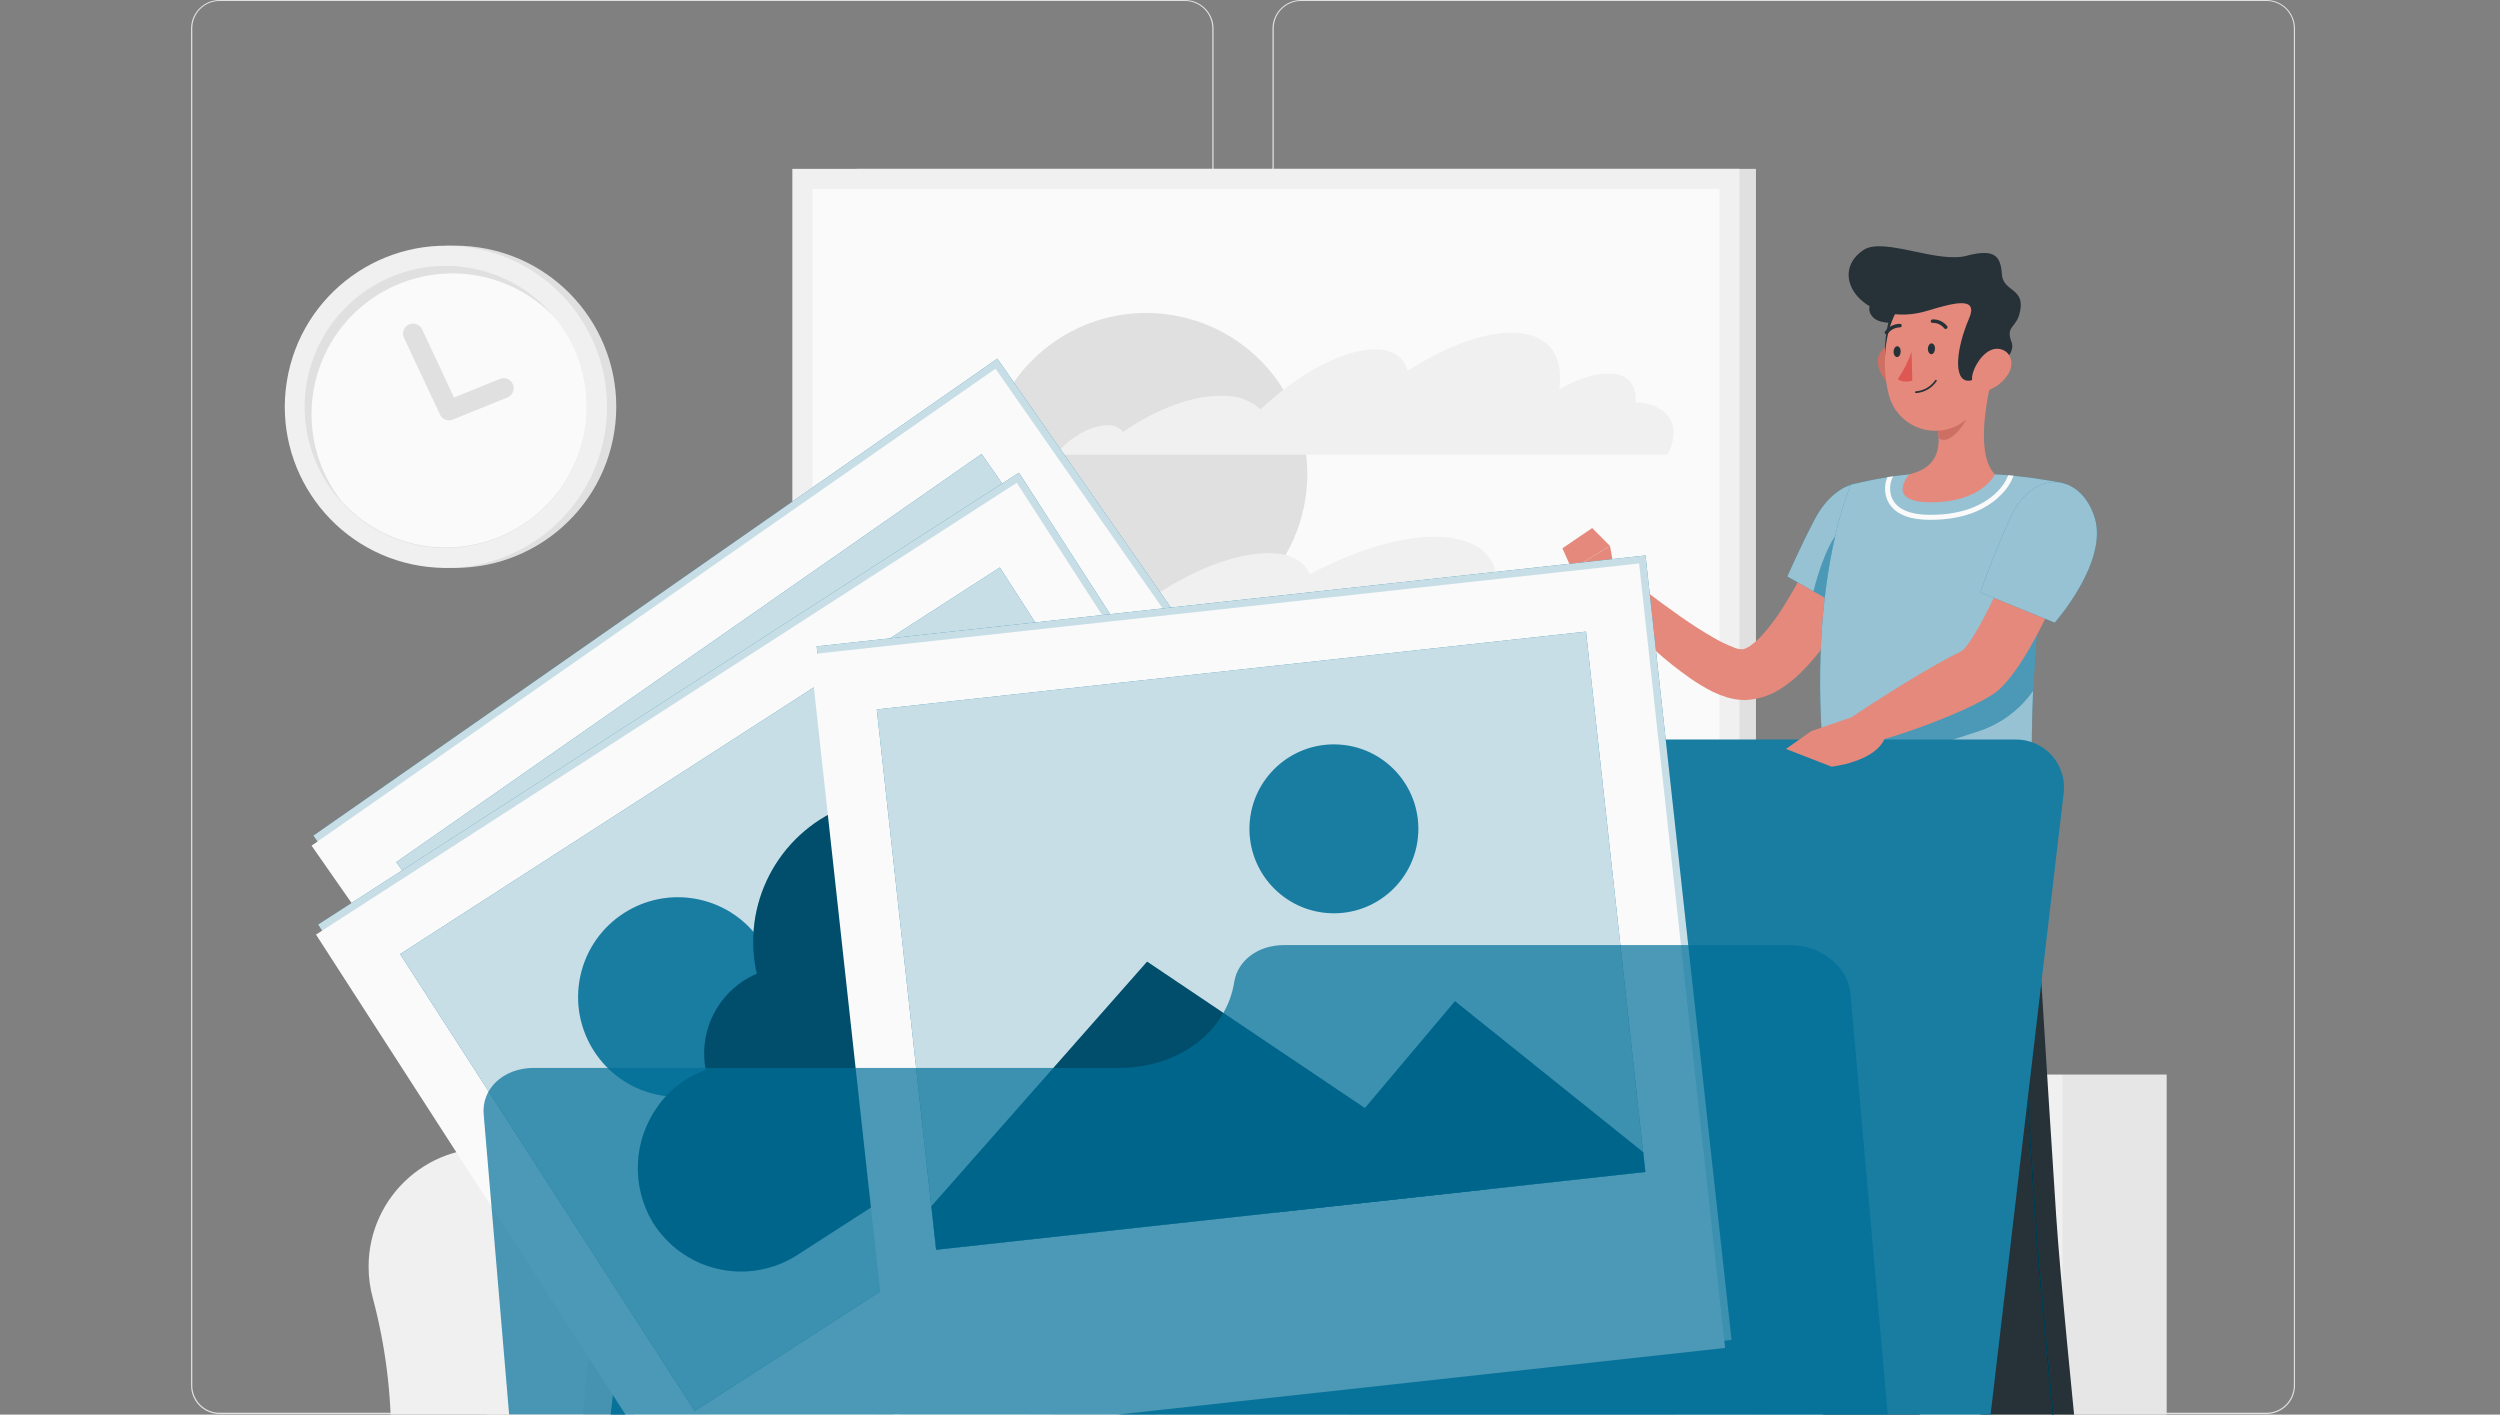 <svg width="205" height="116" viewBox="0 0 205 116" fill="none" xmlns="http://www.w3.org/2000/svg">
<rect x="0" y="0" width="205" height="116" fill="#808080" stroke="none"/>
<path d="M97.17 115.948H18.003C17.383 115.947 16.788 115.7 16.35 115.261C15.912 114.822 15.666 114.227 15.666 113.607V2.321C15.671 1.704 15.92 1.114 16.358 0.68C16.795 0.245 17.386 0.001 18.003 0H97.17C97.791 0 98.386 0.247 98.825 0.686C99.264 1.125 99.511 1.72 99.511 2.341V113.607C99.511 114.228 99.264 114.823 98.825 115.262C98.386 115.701 97.791 115.948 97.17 115.948ZM18.003 0.082C17.41 0.083 16.842 0.319 16.423 0.739C16.004 1.159 15.768 1.728 15.768 2.321V113.607C15.768 114.2 16.004 114.769 16.423 115.188C16.842 115.608 17.41 115.844 18.003 115.845H97.17C97.763 115.844 98.332 115.608 98.752 115.189C99.171 114.769 99.407 114.2 99.409 113.607V2.321C99.407 1.727 99.171 1.158 98.752 0.739C98.332 0.319 97.763 0.083 97.17 0.082H18.003Z" fill="#E0E0E0"/>
<path d="M185.857 115.948H106.686C106.065 115.947 105.47 115.7 105.032 115.261C104.593 114.822 104.346 114.227 104.345 113.607V2.321C104.351 1.704 104.601 1.114 105.039 0.68C105.477 0.245 106.069 0.001 106.686 0H185.857C186.473 0.002 187.063 0.247 187.5 0.681C187.936 1.116 188.184 1.705 188.19 2.321V113.607C188.19 114.226 187.944 114.821 187.507 115.259C187.07 115.698 186.476 115.946 185.857 115.948ZM106.686 0.082C106.092 0.083 105.524 0.319 105.104 0.739C104.685 1.158 104.448 1.727 104.447 2.321V113.607C104.448 114.2 104.685 114.769 105.104 115.189C105.524 115.608 106.092 115.844 106.686 115.845H185.857C186.45 115.844 187.019 115.608 187.439 115.189C187.858 114.769 188.094 114.2 188.095 113.607V2.321C188.094 1.727 187.858 1.158 187.439 0.739C187.019 0.319 186.45 0.083 185.857 0.082H106.686Z" fill="#E0E0E0"/>
<path d="M73.116 94.14C73.341 94.14 73.567 94.14 73.796 94.161C75.225 94.261 76.613 94.677 77.862 95.378C79.112 96.079 80.19 97.047 81.021 98.213C81.852 99.38 82.414 100.716 82.668 102.126C82.921 103.535 82.86 104.983 82.488 106.366C81.429 110.496 80.918 114.747 80.967 119.011V131.426C80.967 131.86 80.794 132.278 80.487 132.585C80.179 132.893 79.762 133.066 79.327 133.066H39.93V94.14H73.116Z" fill="#E6E6E6"/>
<path d="M30.225 103.845C30.226 102.463 30.522 101.098 31.094 99.841C31.665 98.583 32.498 97.462 33.537 96.552C34.576 95.642 35.798 94.964 37.12 94.564C38.442 94.164 39.834 94.051 41.203 94.232C42.573 94.414 43.888 94.885 45.06 95.615C46.233 96.346 47.236 97.318 48.002 98.467C48.769 99.616 49.282 100.915 49.506 102.278C49.73 103.641 49.661 105.036 49.303 106.37C48.243 110.5 47.732 114.751 47.781 119.015V131.429C47.781 131.864 47.609 132.281 47.301 132.589C46.993 132.897 46.576 133.069 46.141 133.069H33.71C33.275 133.069 32.858 132.897 32.55 132.589C32.243 132.281 32.07 131.864 32.07 131.429V118.285C32.106 114.287 31.601 110.303 30.57 106.44C30.338 105.594 30.222 104.721 30.225 103.845Z" fill="#F0F0F0"/>
<path d="M53.304 133.057H103.131V109.429H53.304V133.057Z" fill="#E6E6E6"/>
<path d="M132.364 114.771L70.565 114.771V88.474C70.565 86.525 71.339 84.657 72.717 83.279C74.095 81.901 75.964 81.127 77.912 81.127H125.029C126.976 81.13 128.841 81.906 130.217 83.283C131.592 84.661 132.364 86.528 132.364 88.474V114.771Z" fill="#E0E0E0"/>
<path d="M123.115 114.771L61.319 114.771V88.121C61.319 86.267 62.056 84.489 63.367 83.178C64.678 81.868 66.456 81.131 68.31 81.131H116.124C117.978 81.131 119.756 81.868 121.067 83.178C122.378 84.489 123.115 86.267 123.115 88.121V114.771Z" fill="#F0F0F0"/>
<path d="M100.815 116.891H53.76C53.194 116.891 52.652 116.666 52.252 116.267C51.852 115.867 51.627 115.325 51.627 114.759V109.4C51.627 108.835 51.852 108.293 52.252 107.893C52.652 107.493 53.194 107.268 53.76 107.268H100.815C100.984 107.268 101.145 107.335 101.265 107.455C101.384 107.574 101.451 107.735 101.451 107.904V116.256C101.451 116.424 101.384 116.586 101.265 116.705C101.145 116.824 100.984 116.891 100.815 116.891Z" fill="#E0E0E0"/>
<path d="M135.849 94.14C136.075 94.14 136.304 94.14 136.534 94.161C137.963 94.261 139.351 94.677 140.6 95.378C141.849 96.079 142.928 97.047 143.759 98.213C144.589 99.38 145.152 100.716 145.405 102.126C145.659 103.535 145.598 104.983 145.226 106.366C144.163 110.496 143.651 114.747 143.701 119.011V131.426C143.701 131.86 143.528 132.278 143.22 132.585C142.913 132.893 142.496 133.066 142.061 133.066H102.668V94.14H135.849Z" fill="#E6E6E6"/>
<path d="M92.96 103.845C92.974 101.334 93.961 98.927 95.712 97.129C97.463 95.33 99.843 94.28 102.352 94.198C104.861 94.116 107.305 95.01 109.169 96.691C111.034 98.371 112.175 100.709 112.353 103.213C112.421 104.276 112.315 105.342 112.041 106.37C110.982 110.5 110.47 114.751 110.52 119.015V131.43C110.52 131.864 110.347 132.282 110.04 132.589C109.732 132.897 109.315 133.07 108.88 133.07H96.445C96.01 133.07 95.593 132.897 95.285 132.589C94.977 132.282 94.805 131.864 94.805 131.43V118.285C94.841 114.287 94.335 110.302 93.3 106.44C93.07 105.594 92.955 104.721 92.96 103.845Z" fill="#F0F0F0"/>
<path d="M169.162 132.561H177.666V88.113H169.162V132.561Z" fill="#E6E6E6"/>
<path d="M169.162 88.113H137.337V132.561H169.162V88.113Z" fill="#F0F0F0"/>
<path d="M167.956 89.577H138.543V117.858H167.956V89.577Z" fill="#E6E6E6"/>
<path d="M144.746 89.577H138.543V117.858H144.746V89.577Z" fill="#E0E0E0"/>
<path d="M70.253 67.335L143.988 67.335V13.846L70.253 13.846V67.335Z" fill="#E0E0E0"/>
<path d="M64.973 67.335L142.639 67.335V13.846L64.973 13.846V67.335Z" fill="#F0F0F0"/>
<path d="M140.995 65.686V15.494L66.625 15.494V65.686H140.995Z" fill="#FAFAFA"/>
<path d="M107.033 40.97C108.191 33.766 103.29 26.988 96.086 25.831C88.883 24.673 82.105 29.574 80.947 36.778C79.79 43.981 84.691 50.759 91.894 51.916C99.097 53.074 105.875 48.173 107.033 40.97Z" fill="#E0E0E0"/>
<path d="M72.246 54.12C73.447 52.603 75.858 51.435 77.642 51.508C77.905 51.499 78.167 51.542 78.413 51.635C78.66 51.728 78.885 51.869 79.077 52.05C82.332 50.164 86.079 49.008 89.175 49.135C90.749 49.196 91.971 49.586 92.816 50.221C96.313 47.376 100.77 45.354 104.005 45.354C105.841 45.354 106.981 46.01 107.387 47.097C110.975 45.186 114.661 44.014 117.637 44.014C122.377 44.014 123.914 46.994 121.975 51.185C122.754 51.976 126.485 53.079 126.337 54.399H72.041C72.107 54.297 72.16 54.202 72.246 54.12Z" fill="#F0F0F0"/>
<path d="M90.938 34.874C91.159 34.865 91.378 34.911 91.577 35.007C91.775 35.102 91.948 35.246 92.078 35.424C94.841 33.509 97.957 32.332 100.466 32.464C101.538 32.459 102.574 32.852 103.373 33.566C106.375 30.697 110.122 28.647 112.754 28.647C114.255 28.647 115.149 29.311 115.415 30.414C118.445 28.474 121.512 27.281 123.939 27.281C126.94 27.281 128.269 29.114 127.854 31.927C129.302 31.107 130.724 30.627 131.881 30.627C133.484 30.627 134.238 31.549 134.107 33.001C134.246 33.001 134.386 33.001 134.517 33.021C136.977 33.263 137.904 35.137 136.727 37.281H86.576C87.674 35.858 89.565 34.805 90.938 34.874Z" fill="#F0F0F0"/>
<path d="M50.381 35.352C51.484 28.14 46.532 21.399 39.321 20.296C32.109 19.192 25.368 24.144 24.264 31.356C23.161 38.568 28.113 45.309 35.324 46.412C42.536 47.516 49.277 42.564 50.381 35.352Z" fill="#E0E0E0"/>
<path d="M49.607 35.456C50.765 28.252 45.864 21.474 38.66 20.317C31.457 19.159 24.679 24.06 23.521 31.263C22.364 38.467 27.265 45.245 34.468 46.402C41.672 47.56 48.449 42.659 49.607 35.456Z" fill="#F0F0F0"/>
<path d="M48.114 33.349C48.118 36.083 47.154 38.73 45.392 40.82C43.63 42.91 41.185 44.309 38.491 44.769C35.796 45.228 33.026 44.718 30.671 43.329C28.317 41.94 26.53 39.762 25.628 37.181C24.727 34.601 24.769 31.784 25.746 29.231C26.724 26.678 28.574 24.554 30.968 23.235C33.363 21.917 36.147 21.489 38.827 22.028C41.507 22.566 43.91 24.037 45.608 26.178L45.641 26.215C47.246 28.247 48.117 30.761 48.114 33.349Z" fill="#E0E0E0"/>
<path d="M48.114 33.349C48.11 35.678 47.403 37.952 46.085 39.872C44.767 41.792 42.9 43.269 40.727 44.109C38.555 44.949 36.18 45.113 33.913 44.579C31.646 44.046 29.593 42.839 28.024 41.119C26.172 38.77 25.304 35.795 25.602 32.82C25.899 29.844 27.339 27.1 29.619 25.164C31.899 23.229 34.84 22.253 37.825 22.442C40.809 22.631 43.604 23.971 45.621 26.178L45.654 26.215C47.254 28.248 48.121 30.762 48.114 33.349Z" fill="#FAFAFA"/>
<path d="M36.814 34.469C36.66 34.467 36.509 34.422 36.379 34.339C36.249 34.255 36.146 34.137 36.08 33.997L33.136 27.716C33.088 27.618 33.06 27.512 33.053 27.403C33.047 27.294 33.062 27.185 33.098 27.083C33.134 26.98 33.19 26.885 33.263 26.804C33.336 26.723 33.425 26.658 33.523 26.611C33.622 26.565 33.729 26.539 33.838 26.534C33.947 26.53 34.055 26.547 34.157 26.585C34.26 26.623 34.353 26.681 34.433 26.755C34.512 26.83 34.576 26.92 34.62 27.019L37.228 32.595L40.996 31.07C41.198 30.988 41.423 30.99 41.624 31.075C41.824 31.16 41.982 31.321 42.064 31.523C42.145 31.725 42.144 31.951 42.059 32.151C41.974 32.351 41.813 32.509 41.611 32.591L37.121 34.407C37.024 34.447 36.919 34.468 36.814 34.469Z" fill="#E0E0E0"/>
<path d="M152.709 107.195C155.767 107.605 157.661 100.963 150.905 95.329C151.29 101.852 147.37 106.457 152.709 107.195Z" fill="#F0F0F0"/>
<path d="M154.636 111.397C159.076 108.285 156.038 97.416 142.303 98.203C148.244 106.19 146.899 116.821 154.636 111.397Z" fill="#F0F0F0"/>
<path d="M153.069 111.323C150.122 108.146 154.32 100.151 164.931 103.07C158.941 108.334 158.215 116.85 153.069 111.323Z" fill="#F0F0F0"/>
<path d="M148.502 117.859H157.624L158.313 111.795H147.813L148.502 117.859Z" fill="#E0E0E0"/>
<path d="M147.137 112.877H158.994V111.54H147.137V112.877Z" fill="#E0E0E0"/>
<path d="M153.873 45.005C153.619 45.649 153.377 46.211 153.102 46.801C152.828 47.392 152.553 47.958 152.262 48.527C151.673 49.684 151.02 50.806 150.306 51.889C149.561 53.043 148.698 54.117 147.731 55.092C147.182 55.648 146.568 56.136 145.903 56.547C145.068 57.066 144.113 57.36 143.131 57.4C142.856 57.407 142.582 57.388 142.311 57.342C142.074 57.304 141.84 57.25 141.61 57.182C141.219 57.063 140.838 56.914 140.47 56.736C139.84 56.419 139.233 56.059 138.654 55.657C137.591 54.918 136.577 54.11 135.62 53.238C133.761 51.555 132.026 49.74 130.429 47.806L132.02 46.207C133.902 47.691 135.833 49.175 137.76 50.528C138.699 51.194 139.67 51.813 140.671 52.381C141.123 52.639 141.593 52.862 142.077 53.05C142.343 53.183 142.637 53.249 142.934 53.242C143.169 53.173 143.389 53.06 143.582 52.91C143.937 52.648 144.264 52.35 144.558 52.021C145.263 51.213 145.895 50.343 146.444 49.421C147.034 48.462 147.588 47.449 148.113 46.416C148.375 45.899 148.629 45.374 148.875 44.85C149.121 44.325 149.371 43.771 149.58 43.288L153.873 45.005Z" fill="#E4897B"/>
<path d="M132.459 47.195L132.02 44.764L128.892 46.682C128.892 46.682 129.88 48.216 130.921 48.24L132.459 47.195Z" fill="#E4897B"/>
<path d="M130.56 43.3L128.117 44.96L128.887 46.682L132.016 44.764L130.56 43.3Z" fill="#E4897B"/>
<path d="M155.308 41.865C156.062 44.669 151.954 50.303 151.954 50.303L146.559 47.277C146.559 47.277 147.563 44.96 148.797 42.603C150.786 38.794 154.443 38.667 155.308 41.865Z" fill="#006F98"/>
<path opacity="0.6" d="M155.308 41.865C156.062 44.669 151.954 50.303 151.954 50.303L146.559 47.277C146.559 47.277 147.563 44.96 148.797 42.603C150.786 38.794 154.443 38.667 155.308 41.865Z" fill="#FAFAFA"/>
<path d="M148.711 48.478L150.831 49.667L151.2 43.165C149.97 44.112 149.096 46.965 148.711 48.478Z" fill="#006F98"/>
<path opacity="0.3" d="M148.711 48.478L150.831 49.667L151.2 43.165C149.97 44.112 149.096 46.965 148.711 48.478Z" fill="#FAFAFA"/>
<path d="M169.068 39.593C165.923 51.537 166.792 63.902 166.53 66.436H150.019C147.559 49.077 151.766 39.753 151.766 39.753C151.766 39.753 153.078 39.401 154.767 39.126L155.238 39.056C155.669 38.995 156.112 38.938 156.563 38.897C158.9 38.761 161.244 38.761 163.582 38.897C163.947 38.897 164.316 38.942 164.676 38.97L165.107 39.011C167.235 39.22 169.068 39.593 169.068 39.593Z" fill="#006F98"/>
<path opacity="0.6" d="M169.068 39.593C165.923 51.537 166.792 63.902 166.53 66.436H150.019C147.559 49.077 151.766 39.753 151.766 39.753C151.766 39.753 153.078 39.401 154.767 39.126L155.238 39.056C155.669 38.995 156.112 38.938 156.563 38.897C158.9 38.761 161.244 38.761 163.582 38.897C163.947 38.897 164.316 38.942 164.676 38.97L165.107 39.011C167.235 39.22 169.068 39.593 169.068 39.593Z" fill="#FAFAFA"/>
<path d="M149.494 61.738C149.552 62.478 149.624 63.238 149.711 64.017L162.011 60.032C163.929 59.46 165.595 58.253 166.735 56.608C166.78 55.514 166.841 54.362 166.936 53.16C166.977 52.574 167.03 51.975 167.083 51.369C167.136 50.762 167.21 50.094 167.284 49.446L149.494 61.738Z" fill="#006F98"/>
<path opacity="0.3" d="M149.494 61.738C149.552 62.478 149.624 63.238 149.711 64.017L162.011 60.032C163.929 59.46 165.595 58.253 166.735 56.608C166.78 55.514 166.841 54.362 166.936 53.16C166.977 52.574 167.03 51.975 167.083 51.369C167.136 50.762 167.21 50.094 167.284 49.446L149.494 61.738Z" fill="#FAFAFA"/>
<path d="M164.677 38.97L164.513 39.323C164.459 39.442 163.151 42.213 158.342 42.213C157.703 42.213 155.755 42.213 155.144 40.852C155.027 40.564 154.975 40.254 154.991 39.944C155.008 39.633 155.092 39.33 155.238 39.056L154.767 39.126C154.64 39.426 154.574 39.748 154.574 40.073C154.574 40.399 154.64 40.721 154.767 41.02C155.484 42.623 157.637 42.623 158.338 42.623C163.406 42.623 164.824 39.618 164.898 39.491L165.115 39.011L164.677 38.97Z" fill="#FAFAFA"/>
<path d="M163.348 30.992C162.774 33.251 162.089 37.388 163.582 38.897C163.582 38.897 162.54 41.188 158.342 41.188C154.508 41.188 156.562 38.897 156.562 38.897C159.117 38.294 159.162 36.437 158.826 34.673L163.348 30.992Z" fill="#E4897B"/>
<path d="M161.503 32.492L158.826 34.669C158.911 35.074 158.959 35.486 158.969 35.899C159.752 36.678 161.323 34.706 161.487 33.698C161.564 33.3 161.57 32.892 161.503 32.492Z" fill="#CE6F64"/>
<path d="M154 29.897C154.065 30.263 154.206 30.612 154.412 30.921C154.619 31.23 154.888 31.493 155.201 31.693C156.054 32.234 156.841 31.549 156.878 30.598C156.927 29.745 156.542 28.433 155.546 28.278C155.329 28.245 155.107 28.265 154.899 28.337C154.692 28.408 154.504 28.528 154.353 28.687C154.201 28.845 154.09 29.038 154.029 29.249C153.967 29.46 153.958 29.682 154 29.897Z" fill="#CE6F64"/>
<path d="M156.267 23.935C154.689 24.53 153.729 30.573 155.591 31.602C157.452 32.632 159.256 22.812 156.267 23.935Z" fill="#263238"/>
<path d="M153.602 26.031C154.767 27.261 160.703 25.785 160.929 23.669C161.154 21.553 151.4 23.718 153.602 26.031Z" fill="#263238"/>
<path d="M163.262 27.326C163.151 30.406 163.242 32.206 161.741 33.886C161.28 34.447 160.674 34.87 159.988 35.108C159.303 35.346 158.565 35.39 157.856 35.236C157.146 35.081 156.494 34.733 155.97 34.231C155.446 33.729 155.071 33.092 154.886 32.39C154.164 29.692 154.476 25.113 157.42 23.645C158.037 23.305 158.734 23.138 159.439 23.159C160.143 23.18 160.829 23.39 161.425 23.765C162.021 24.141 162.506 24.669 162.829 25.295C163.152 25.922 163.302 26.623 163.262 27.326Z" fill="#E4897B"/>
<path d="M161.405 20.934C163.582 20.397 164.057 21.012 164.156 22.501C164.254 23.989 166.239 23.575 165.57 25.822C165.259 26.884 164.459 26.793 164.947 28.044C165.505 29.483 162.196 31.225 161.417 31.221C160.134 31.221 160.417 28.548 161.462 26.117C162.245 24.296 160.294 24.801 158.055 25.481C153.012 27.011 149.671 22.611 152.799 20.504C154.455 19.385 159.01 21.705 161.405 20.934Z" fill="#263238"/>
<path d="M164.721 30.59C164.33 31.273 163.697 31.785 162.946 32.025C161.958 32.328 161.495 31.459 161.794 30.52C162.065 29.671 162.909 28.495 163.885 28.605C164.861 28.716 165.197 29.741 164.721 30.59Z" fill="#E4897B"/>
<path d="M150.019 66.42C150.019 66.42 147.247 91.221 147.03 100.634C146.804 110.429 156.423 140.978 156.423 140.978L161.343 138.908C161.343 138.908 155.603 110.999 156.423 101.385C157.276 90.917 160.871 66.42 160.871 66.42H150.019Z" fill="#263238"/>
<path d="M156.903 73.246C154.697 77.83 156.185 86.891 157.382 92.262C157.838 88.474 158.375 84.357 158.887 80.548C158.838 74.689 158.383 70.171 156.903 73.246Z" fill="#182137"/>
<path d="M155.874 66.42C155.874 66.42 157.993 90.007 159.4 98.847C160.937 108.527 166.98 140.765 166.98 140.765H172.638C172.638 140.765 169.248 109.306 168.608 99.724C167.915 89.323 166.529 66.42 166.529 66.42H155.874Z" fill="#263238"/>
<path d="M170.56 137.44C170.547 137.44 170.534 137.435 170.525 137.426C170.516 137.416 170.511 137.404 170.511 137.391C170.478 137.108 167.423 108.691 166.849 100.081C166.226 90.737 164.971 70.024 164.959 69.815C164.959 69.808 164.959 69.801 164.962 69.794C164.964 69.787 164.967 69.781 164.972 69.776C164.976 69.77 164.982 69.766 164.988 69.763C164.995 69.76 165.001 69.758 165.008 69.757C165.022 69.757 165.035 69.762 165.045 69.772C165.055 69.781 165.061 69.793 165.062 69.806C165.062 70.016 166.329 90.716 166.952 100.073C167.526 108.683 170.58 137.079 170.613 137.383C170.614 137.389 170.614 137.396 170.612 137.403C170.611 137.41 170.607 137.416 170.603 137.421C170.599 137.427 170.594 137.431 170.588 137.435C170.582 137.438 170.575 137.44 170.568 137.44H170.56Z" fill="#006F98"/>
<path opacity="0.5" d="M170.56 137.44C170.547 137.44 170.534 137.435 170.525 137.426C170.516 137.416 170.511 137.404 170.511 137.391C170.478 137.108 167.423 108.691 166.849 100.081C166.226 90.737 164.971 70.024 164.959 69.815C164.959 69.808 164.959 69.801 164.962 69.794C164.964 69.787 164.967 69.781 164.972 69.776C164.976 69.77 164.982 69.766 164.988 69.763C164.995 69.76 165.001 69.758 165.008 69.757C165.022 69.757 165.035 69.762 165.045 69.772C165.055 69.781 165.061 69.793 165.062 69.806C165.062 70.016 166.329 90.716 166.952 100.073C167.526 108.683 170.58 137.079 170.613 137.383C170.614 137.389 170.614 137.396 170.612 137.403C170.611 137.41 170.607 137.416 170.603 137.421C170.599 137.427 170.594 137.431 170.588 137.435C170.582 137.438 170.575 137.44 170.568 137.44H170.56Z" fill="black"/>
<path d="M158.67 28.569C158.67 28.819 158.551 29.032 158.387 29.044C158.223 29.057 158.088 28.868 158.084 28.634C158.079 28.401 158.202 28.171 158.366 28.159C158.53 28.146 158.67 28.319 158.67 28.569Z" fill="#263238"/>
<path d="M155.857 28.802C155.857 29.052 155.739 29.265 155.575 29.278C155.411 29.29 155.275 29.102 155.271 28.868C155.267 28.634 155.39 28.404 155.554 28.392C155.718 28.38 155.849 28.552 155.857 28.802Z" fill="#263238"/>
<path d="M156.751 28.852C156.473 29.642 156.092 30.394 155.62 31.086C156.067 31.459 156.809 31.209 156.809 31.209L156.751 28.852Z" fill="#DE5753"/>
<path d="M157.104 32.234C157.085 32.234 157.067 32.227 157.053 32.214C157.039 32.201 157.031 32.183 157.03 32.164C157.03 32.144 157.037 32.125 157.051 32.111C157.065 32.096 157.084 32.087 157.104 32.087C157.418 32.064 157.724 31.97 157.998 31.814C158.272 31.657 158.507 31.44 158.686 31.18C158.695 31.164 158.711 31.152 158.729 31.147C158.747 31.142 158.766 31.145 158.783 31.154C158.799 31.163 158.811 31.178 158.816 31.196C158.821 31.214 158.818 31.234 158.809 31.25C158.619 31.534 158.366 31.77 158.071 31.94C157.775 32.111 157.444 32.211 157.104 32.234Z" fill="#263238"/>
<path d="M159.547 26.978C159.525 26.979 159.502 26.974 159.482 26.965C159.461 26.956 159.443 26.942 159.428 26.924C159.316 26.78 159.172 26.665 159.006 26.587C158.841 26.509 158.66 26.472 158.477 26.477C158.459 26.48 158.44 26.478 158.422 26.473C158.404 26.468 158.387 26.459 158.372 26.447C158.358 26.435 158.346 26.421 158.337 26.404C158.328 26.387 158.323 26.369 158.321 26.35C158.32 26.311 158.334 26.273 158.36 26.243C158.386 26.213 158.422 26.195 158.461 26.191C158.691 26.18 158.921 26.225 159.131 26.321C159.34 26.417 159.524 26.562 159.666 26.744C159.678 26.759 159.687 26.776 159.692 26.794C159.697 26.813 159.698 26.832 159.695 26.851C159.693 26.869 159.686 26.887 159.676 26.904C159.666 26.92 159.653 26.934 159.637 26.945C159.612 26.965 159.58 26.977 159.547 26.978Z" fill="#263238"/>
<path d="M154.64 27.4C154.619 27.395 154.599 27.385 154.582 27.371C154.568 27.358 154.558 27.342 154.55 27.324C154.543 27.307 154.539 27.288 154.539 27.269C154.539 27.25 154.543 27.231 154.55 27.213C154.558 27.195 154.568 27.18 154.582 27.166C154.724 26.974 154.91 26.819 155.124 26.713C155.337 26.607 155.573 26.552 155.812 26.555C155.831 26.556 155.85 26.561 155.867 26.57C155.883 26.578 155.898 26.59 155.91 26.605C155.922 26.62 155.931 26.637 155.936 26.655C155.941 26.673 155.942 26.692 155.939 26.711C155.933 26.75 155.913 26.785 155.883 26.81C155.853 26.835 155.814 26.848 155.775 26.846C155.588 26.851 155.404 26.898 155.238 26.983C155.072 27.07 154.927 27.192 154.816 27.343C154.796 27.369 154.768 27.389 154.737 27.399C154.705 27.41 154.671 27.41 154.64 27.4Z" fill="#263238"/>
<path d="M170.654 43.628L166.386 42.492C166.386 42.492 162.204 52.787 160.728 53.46C158.719 54.374 153.627 57.56 151.466 59.064C151.343 59.573 151.437 60.934 151.712 61.303C155.402 60.635 162.466 57.916 163.942 56.531C167.304 53.382 170.654 43.628 170.654 43.628Z" fill="#E4897B"/>
<path d="M171.765 42.451C172.893 46.084 168.485 51.061 168.485 51.061L162.397 48.577C163.115 46.473 163.946 44.409 164.886 42.394C166.759 38.363 170.626 38.782 171.765 42.451Z" fill="#006F98"/>
<path opacity="0.6" d="M171.765 42.451C172.893 46.084 168.485 51.061 168.485 51.061L162.397 48.577C163.115 46.473 163.946 44.409 164.886 42.394C166.759 38.363 170.626 38.782 171.765 42.451Z" fill="#FAFAFA"/>
<path d="M118.9 64.14C119.252 63.138 119.9 62.267 120.758 61.643C121.616 61.018 122.644 60.669 123.705 60.643H165.23C165.803 60.629 166.372 60.741 166.897 60.971C167.422 61.2 167.89 61.542 168.269 61.972C168.648 62.401 168.928 62.909 169.09 63.458C169.252 64.008 169.292 64.586 169.207 65.153L159.978 143.598C159.811 144.826 159.212 145.954 158.289 146.78C157.365 147.607 156.178 148.077 154.939 148.108H50.799C50.226 148.122 49.657 148.011 49.132 147.781C48.606 147.552 48.138 147.211 47.759 146.781C47.38 146.351 47.099 145.843 46.937 145.293C46.776 144.743 46.736 144.165 46.822 143.598L54.686 76.821C54.853 75.594 55.452 74.465 56.375 73.639C57.299 72.812 58.486 72.342 59.725 72.311H107.695C112.582 72.311 117.235 68.925 118.9 64.14Z" fill="#006F98"/>
<path opacity="0.1" d="M118.9 64.14C119.252 63.138 119.9 62.267 120.758 61.643C121.616 61.018 122.644 60.669 123.705 60.643H165.23C165.803 60.629 166.372 60.741 166.897 60.971C167.422 61.2 167.89 61.542 168.269 61.972C168.648 62.401 168.928 62.909 169.09 63.458C169.252 64.008 169.292 64.586 169.207 65.153L159.978 143.598C159.811 144.826 159.212 145.954 158.289 146.78C157.365 147.607 156.178 148.077 154.939 148.108H50.799C50.226 148.122 49.657 148.011 49.132 147.781C48.606 147.552 48.138 147.211 47.759 146.781C47.38 146.351 47.099 145.843 46.937 145.293C46.776 144.743 46.736 144.165 46.822 143.598L54.686 76.821C54.853 75.594 55.452 74.465 56.375 73.639C57.299 72.812 58.486 72.342 59.725 72.311H107.695C112.582 72.311 117.235 68.925 118.9 64.14Z" fill="#FAFAFA"/>
<path d="M81.779 29.41L25.697 68.519L62.714 121.601L118.796 82.492L81.779 29.41Z" fill="#006F98"/>
<path opacity="0.8" d="M81.779 29.41L25.697 68.519L62.714 121.601L118.796 82.492L81.779 29.41Z" fill="#FAFAFA"/>
<path d="M81.631 30.235L25.549 69.344L62.566 122.426L118.648 83.318L81.631 30.235Z" fill="#FAFAFA"/>
<path d="M80.489 37.227L32.498 70.693L57.996 107.256L105.986 73.79L80.489 37.227Z" fill="#006F98"/>
<path opacity="0.8" d="M80.489 37.227L32.498 70.693L57.996 107.256L105.986 73.79L80.489 37.227Z" fill="#FAFAFA"/>
<path d="M62.115 68.7C63.043 70.031 63.555 71.607 63.586 73.23C63.618 74.852 63.167 76.448 62.292 77.814C61.416 79.18 60.155 80.256 58.667 80.905C57.18 81.554 55.534 81.747 53.937 81.46C52.339 81.172 50.863 80.418 49.695 79.291C48.527 78.165 47.72 76.717 47.375 75.131C47.03 73.545 47.164 71.893 47.759 70.383C48.354 68.873 49.383 67.574 50.717 66.65C52.501 65.413 54.703 64.934 56.84 65.319C58.976 65.703 60.873 66.919 62.115 68.7Z" fill="#006F98"/>
<path opacity="0.1" d="M62.115 68.7C63.043 70.031 63.555 71.607 63.586 73.23C63.618 74.852 63.167 76.448 62.292 77.814C61.416 79.18 60.155 80.256 58.667 80.905C57.18 81.554 55.534 81.747 53.937 81.46C52.339 81.172 50.863 80.418 49.695 79.291C48.527 78.165 47.72 76.717 47.375 75.131C47.03 73.545 47.164 71.893 47.759 70.383C48.354 68.873 49.383 67.574 50.717 66.65C52.501 65.413 54.703 64.934 56.84 65.319C58.976 65.703 60.873 66.919 62.115 68.7Z" fill="#FAFAFA"/>
<path d="M92.725 65.087C91.49 63.856 89.999 62.912 88.358 62.322C86.717 61.732 84.966 61.51 83.23 61.672C83.177 61.598 83.135 61.516 83.082 61.438C81.494 59.133 79.143 57.461 76.444 56.719C73.744 55.976 70.869 56.21 68.325 57.379C65.781 58.548 63.732 60.578 62.537 63.11C61.343 65.642 61.08 68.514 61.795 71.221C61.437 71.39 61.093 71.587 60.766 71.811C59.597 72.624 58.698 73.769 58.187 75.097C57.675 76.426 57.574 77.878 57.896 79.265C56.331 79.878 54.998 80.967 54.083 82.377C53.143 83.779 52.633 85.425 52.617 87.113C52.6 88.8 53.077 90.456 53.989 91.877C54.617 92.82 55.427 93.629 56.372 94.255C57.316 94.881 58.377 95.312 59.49 95.523C60.604 95.733 61.748 95.72 62.857 95.482C63.965 95.245 65.015 94.788 65.944 94.14L79.741 84.517L92.381 75.702C93.786 74.742 94.757 73.267 95.083 71.597C95.409 69.926 95.065 68.195 94.124 66.776L94.087 66.719C93.683 66.135 93.228 65.589 92.725 65.087Z" fill="#006F98"/>
<path opacity="0.3" d="M92.725 65.087C91.49 63.856 89.999 62.912 88.358 62.322C86.717 61.732 84.966 61.51 83.23 61.672C83.177 61.598 83.135 61.516 83.082 61.438C81.494 59.133 79.143 57.461 76.444 56.719C73.744 55.976 70.869 56.21 68.325 57.379C65.781 58.548 63.732 60.578 62.537 63.11C61.343 65.642 61.08 68.514 61.795 71.221C61.437 71.39 61.093 71.587 60.766 71.811C59.597 72.624 58.698 73.769 58.187 75.097C57.675 76.426 57.574 77.878 57.896 79.265C56.331 79.878 54.998 80.967 54.083 82.377C53.143 83.779 52.633 85.425 52.617 87.113C52.6 88.8 53.077 90.456 53.989 91.877C54.617 92.82 55.427 93.629 56.372 94.255C57.316 94.881 58.377 95.312 59.49 95.523C60.604 95.733 61.748 95.72 62.857 95.482C63.965 95.245 65.015 94.788 65.944 94.14L79.741 84.517L92.381 75.702C93.786 74.742 94.757 73.267 95.083 71.597C95.409 69.926 95.065 68.195 94.124 66.776L94.087 66.719C93.683 66.135 93.228 65.589 92.725 65.087Z" fill="black"/>
<g style="mix-blend-mode:multiply">
<path d="M83.551 38.763L26.086 75.811L61.152 130.201L118.617 93.154L83.551 38.763Z" fill="#006F98"/>
</g>
<path opacity="0.8" d="M83.551 38.763L26.086 75.811L61.152 130.201L118.617 93.154L83.551 38.763Z" fill="#FAFAFA"/>
<path d="M83.377 39.588L25.913 76.636L60.979 131.026L118.443 93.979L83.377 39.588Z" fill="#FAFAFA"/>
<path d="M81.984 46.535L32.81 78.237L56.964 115.701L106.137 83.999L81.984 46.535Z" fill="#006F98"/>
<path opacity="0.8" d="M81.984 46.535L32.81 78.237L56.964 115.701L106.137 83.999L81.984 46.535Z" fill="#FAFAFA"/>
<path d="M63.592 83.468C64.537 79.048 61.719 74.7 57.299 73.755C52.879 72.811 48.531 75.628 47.586 80.048C46.642 84.468 49.459 88.817 53.879 89.761C58.299 90.705 62.648 87.888 63.592 83.468Z" fill="#006F98"/>
<path opacity="0.1" d="M63.592 83.468C64.537 79.048 61.719 74.7 57.299 73.755C52.879 72.811 48.531 75.628 47.586 80.048C46.642 84.468 49.459 88.817 53.879 89.761C58.299 90.705 62.648 87.888 63.592 83.468Z" fill="#FAFAFA"/>
<path d="M93.193 74.833C92.002 73.557 90.545 72.558 88.926 71.909C87.306 71.259 85.563 70.974 83.82 71.073C83.771 70.991 83.734 70.909 83.681 70.831C82.176 68.469 79.886 66.714 77.214 65.875C74.542 65.036 71.66 65.167 69.075 66.246C66.49 67.324 64.369 69.28 63.085 71.769C61.801 74.258 61.438 77.12 62.057 79.851C61.691 80.004 61.339 80.188 61.004 80.401C59.809 81.171 58.871 82.282 58.313 83.59C57.755 84.898 57.601 86.344 57.871 87.74C56.284 88.293 54.911 89.331 53.948 90.708C52.957 92.075 52.388 93.701 52.31 95.386C52.232 97.072 52.649 98.744 53.509 100.196C54.101 101.163 54.88 102.002 55.801 102.664C56.722 103.325 57.765 103.796 58.871 104.049C59.976 104.302 61.121 104.332 62.237 104.136C63.354 103.94 64.421 103.523 65.374 102.91L79.54 93.775L92.496 85.423C93.932 84.512 94.951 83.072 95.335 81.415C95.719 79.758 95.435 78.017 94.546 76.567L94.505 76.51C94.121 75.912 93.681 75.35 93.193 74.833Z" fill="#006F98"/>
<path opacity="0.3" d="M93.193 74.833C92.002 73.557 90.545 72.558 88.926 71.909C87.306 71.259 85.563 70.974 83.82 71.073C83.771 70.991 83.734 70.909 83.681 70.831C82.176 68.469 79.886 66.714 77.214 65.875C74.542 65.036 71.66 65.167 69.075 66.246C66.49 67.324 64.369 69.28 63.085 71.769C61.801 74.258 61.438 77.12 62.057 79.851C61.691 80.004 61.339 80.188 61.004 80.401C59.809 81.171 58.871 82.282 58.313 83.59C57.755 84.898 57.601 86.344 57.871 87.74C56.284 88.293 54.911 89.331 53.948 90.708C52.957 92.075 52.388 93.701 52.31 95.386C52.232 97.072 52.649 98.744 53.509 100.196C54.101 101.163 54.88 102.002 55.801 102.664C56.722 103.325 57.765 103.796 58.871 104.049C59.976 104.302 61.121 104.332 62.237 104.136C63.354 103.94 64.421 103.523 65.374 102.91L79.54 93.775L92.496 85.423C93.932 84.512 94.951 83.072 95.335 81.415C95.719 79.758 95.435 78.017 94.546 76.567L94.505 76.51C94.121 75.912 93.681 75.35 93.193 74.833Z" fill="black"/>
<g style="mix-blend-mode:multiply">
<path d="M134.932 45.547L66.968 53.002L74.025 117.33L141.989 109.875L134.932 45.547Z" fill="#006F98"/>
</g>
<path opacity="0.8" d="M134.932 45.547L66.968 53.002L74.025 117.33L141.989 109.875L134.932 45.547Z" fill="#FAFAFA"/>
<path d="M134.404 46.203L66.44 53.658L73.496 117.986L141.46 110.531L134.404 46.203Z" fill="#FAFAFA"/>
<path d="M130.054 51.792L71.895 58.171L76.756 102.481L134.914 96.101L130.054 51.792Z" fill="#006F98"/>
<path opacity="0.8" d="M130.054 51.792L71.895 58.171L76.756 102.481L134.914 96.101L130.054 51.792Z" fill="#FAFAFA"/>
<path d="M134.742 94.48L134.919 96.1L104.71 99.416L111.922 90.864L119.306 82.098L134.742 94.48Z" fill="#006F98"/>
<path opacity="0.3" d="M134.742 94.48L134.919 96.1L104.71 99.416L111.922 90.864L119.306 82.098L134.742 94.48Z" fill="black"/>
<path d="M121.84 97.535L76.764 102.479L76.371 98.916L94.062 78.855L111.922 90.864L121.84 97.535Z" fill="#006F98"/>
<path opacity="0.3" d="M121.84 97.535L76.764 102.479L76.371 98.916L94.062 78.855L111.922 90.864L121.84 97.535Z" fill="black"/>
<path d="M116.299 68.253C116.459 64.432 113.49 61.205 109.669 61.046C105.848 60.886 102.621 63.855 102.462 67.676C102.302 71.497 105.271 74.724 109.092 74.883C112.913 75.043 116.14 72.075 116.299 68.253Z" fill="#006F98"/>
<path opacity="0.1" d="M116.299 68.253C116.459 64.432 113.49 61.205 109.669 61.046C105.848 60.886 102.621 63.855 102.462 67.676C102.302 71.497 105.271 74.724 109.092 74.883C112.913 75.043 116.14 72.075 116.299 68.253Z" fill="#FAFAFA"/>
<g style="mix-blend-mode:multiply" opacity="0.7">
<path d="M101.209 80.516C101.487 78.753 103.172 77.498 105.276 77.498H146.813C149.302 77.498 151.507 79.24 151.733 81.389L157.301 144.217C157.534 146.366 155.702 148.108 153.201 148.108H49.061C46.568 148.108 44.362 146.366 44.141 144.217L39.668 91.454C39.434 89.306 41.263 87.568 43.768 87.568H91.738C96.617 87.568 100.557 84.644 101.209 80.516Z" fill="#006F98"/>
</g>
<path d="M151.811 58.823L148.531 59.946L146.448 61.414L150.187 62.865C150.187 62.865 153.68 62.496 154.521 60.602L151.811 58.823Z" fill="#E4897B"/>
</svg>
